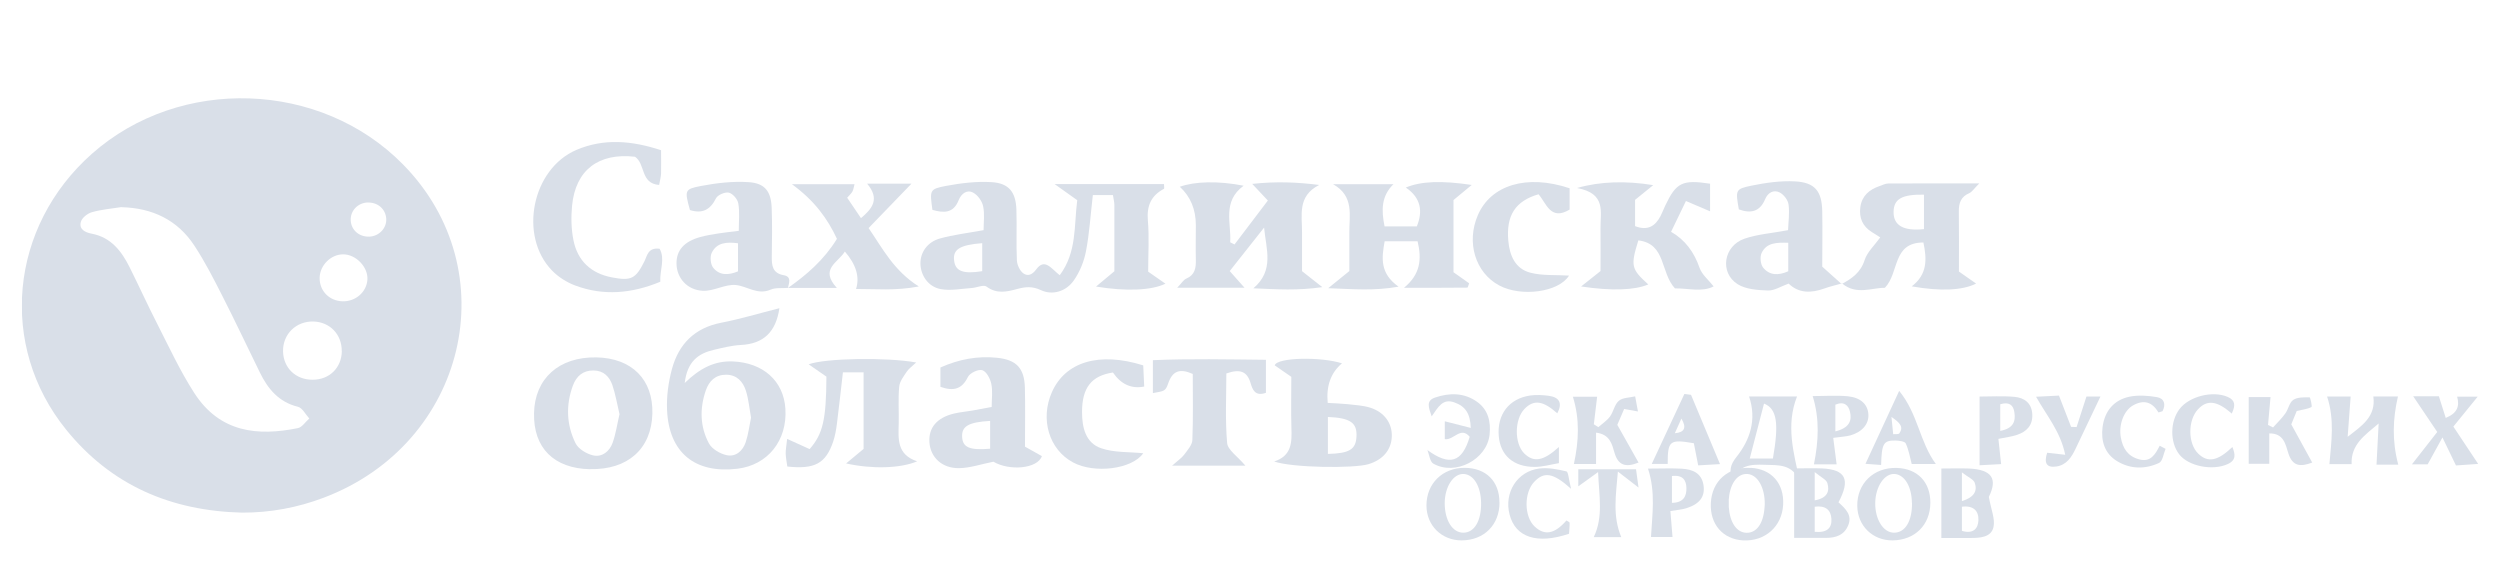 <svg width="458" height="103" viewBox="0 0 458 103" fill="none" xmlns="http://www.w3.org/2000/svg">
<g clip-path="url(#clip0_61_195)" filter="url(#filter0_d_61_195)">
<g filter="url(#filter1_d_61_195)">
<path d="M44.339 75.914C31.358 75.596 20.376 70.924 12.135 60.734C-0.333 45.344 1.754 23.536 16.839 10.172C32.967 -4.108 58.716 -3.244 73.819 12.111C92.989 31.575 85.455 63.291 59.3 73.181C54.507 74.997 49.52 75.931 44.356 75.914H44.339ZM22.25 19.939C20.447 20.221 18.59 20.38 16.839 20.873C16.043 21.103 15.035 21.878 14.823 22.619C14.399 24.029 15.654 24.593 16.786 24.805C20.376 25.492 22.286 28.031 23.771 31.011C25.469 34.413 27.043 37.886 28.776 41.271C30.951 45.538 32.967 49.91 35.549 53.929C40.271 61.299 47.239 61.916 54.56 60.435C55.356 60.276 55.957 59.271 56.665 58.672C55.975 57.931 55.409 56.733 54.578 56.521C51.059 55.657 49.078 53.242 47.61 50.245C45.311 45.573 43.1 40.848 40.731 36.211C39.139 33.073 37.53 29.918 35.602 26.991C32.508 22.284 27.91 20.098 22.25 19.957V19.939ZM62.607 46.331C62.642 43.281 60.449 40.989 57.425 40.901C54.242 40.813 51.784 43.228 51.854 46.384C51.925 49.416 54.189 51.585 57.283 51.567C60.361 51.567 62.589 49.363 62.624 46.313L62.607 46.331ZM62.748 37.199C65.135 37.269 67.169 35.506 67.311 33.214C67.452 30.922 65.189 28.578 62.854 28.595C60.608 28.595 58.592 30.623 58.557 32.897C58.521 35.277 60.308 37.128 62.748 37.199ZM67.328 19.093C65.525 19.181 64.163 20.627 64.251 22.39C64.34 24.153 65.808 25.422 67.664 25.352C69.451 25.281 70.865 23.782 70.759 22.072C70.653 20.292 69.185 19.022 67.328 19.11V19.093Z" fill="#D9DFE8"/>
</g>
<g filter="url(#filter2_d_61_195)">
<path d="M197.362 21.685C195.93 20.662 194.975 19.974 193.207 18.723H213.243C213.243 19.093 213.332 19.534 213.243 19.587C210.873 20.838 210.06 22.707 210.29 25.404C210.555 28.472 210.343 31.593 210.343 34.766C211.422 35.524 212.43 36.229 213.508 36.97C210.98 38.204 206.311 38.415 200.793 37.498C202.013 36.476 203.004 35.647 204.153 34.695C204.153 30.746 204.153 26.656 204.153 22.584C204.153 22.037 204.012 21.508 203.888 20.733H200.21C199.785 24.347 199.591 27.714 198.954 31.011C198.6 32.88 197.822 34.801 196.726 36.37C195.311 38.398 192.818 39.156 190.695 38.151C189.068 37.393 187.813 37.551 186.363 37.939C184.417 38.468 182.596 38.891 180.721 37.498C180.191 37.111 178.971 37.692 178.051 37.763C176.141 37.886 174.143 38.309 172.303 37.957C170.022 37.516 168.678 35.436 168.625 33.355C168.572 31.275 169.863 29.336 172.215 28.684C174.638 28.014 177.167 27.714 180.191 27.167C180.191 25.739 180.421 24.188 180.102 22.76C179.908 21.826 179.112 20.733 178.281 20.292C177.131 19.675 176.106 20.486 175.628 21.667C174.656 24.135 172.852 24.029 170.818 23.448C170.323 19.833 170.27 19.64 173.312 19.058C176.053 18.547 178.9 18.194 181.676 18.37C184.842 18.564 186.097 20.204 186.204 23.395C186.31 26.497 186.15 29.6 186.292 32.686C186.327 33.514 186.822 34.59 187.459 35.066C188.237 35.63 189.051 35.418 189.847 34.343C191.403 32.209 192.623 34.255 194.144 35.418C197.309 31.187 196.743 26.339 197.345 21.72L197.362 21.685ZM179.943 34.695V29.547C175.805 29.865 174.532 30.711 174.797 32.756C175.027 34.678 176.442 35.242 179.943 34.678V34.695Z" fill="#D9DFE8"/>
</g>
<g filter="url(#filter3_d_61_195)">
<path d="M142.788 41.465C142.151 45.785 139.923 47.988 135.732 48.2C134.052 48.288 132.389 48.711 130.745 49.099C127.933 49.751 125.899 51.232 125.439 55.164C128.181 52.502 130.869 51.074 134.264 51.215C139.764 51.444 143.566 54.758 143.884 59.888C144.256 65.706 140.648 70.202 135.095 70.872C127.314 71.806 122.539 67.928 122.203 60.082C122.097 57.597 122.451 55.005 123.105 52.59C124.343 48.041 127.243 45.079 132.107 44.127C135.59 43.458 139.003 42.417 142.788 41.465ZM137.589 61.528C137.288 59.853 137.147 58.161 136.651 56.592C136.121 54.917 134.989 53.648 133.008 53.648C131.063 53.648 129.914 54.793 129.312 56.504C128.163 59.818 128.234 63.168 129.878 66.235C130.426 67.258 131.912 68.122 133.115 68.386C134.795 68.756 136.086 67.593 136.616 66.006C137.094 64.578 137.27 63.044 137.589 61.51V61.528Z" fill="#D9DFE8"/>
</g>
<g filter="url(#filter4_d_61_195)">
<path d="M226.17 29.777C228.169 27.15 230.167 24.506 232.272 21.738C231.405 20.821 230.68 20.045 229.407 18.688C233.828 18.212 237.577 18.37 241.68 18.882C237.612 20.944 238.567 24.47 238.532 27.661C238.514 30.041 238.532 32.421 238.532 34.678C239.664 35.577 240.601 36.3 242.246 37.604C237.701 38.257 234.022 38.01 229.619 37.816C233.492 34.519 231.953 30.676 231.582 26.692C229.477 29.336 227.391 31.98 225.286 34.66C226.17 35.648 226.86 36.423 227.992 37.71H215.666C216.479 36.864 216.815 36.264 217.31 36.053C218.92 35.365 219.114 34.096 219.079 32.597C219.026 30.482 219.079 28.384 219.079 26.268C219.079 23.365 218.1 21.015 216.143 19.216C218.849 18.229 223.182 18.106 227.833 19.023C223.889 21.914 225.587 25.828 225.375 29.389C225.658 29.53 225.94 29.671 226.223 29.812L226.17 29.777Z" fill="#D9DFE8"/>
</g>
<g filter="url(#filter5_d_61_195)">
<path d="M255.315 18.705C253.033 20.927 253.051 23.483 253.652 26.48H259.559C260.673 23.765 260.372 21.279 257.543 19.358C260.337 18.194 264.068 18.053 269.621 18.881C268.348 19.922 267.375 20.733 266.279 21.649V34.872C267.163 35.506 268.153 36.212 269.144 36.899C269.02 37.234 268.914 37.675 268.826 37.693C265.218 37.728 261.61 37.728 257.207 37.728C260.213 35.26 260.496 32.527 259.7 29.195H253.67C253.122 32.245 252.75 35.066 256.216 37.516C251.76 38.309 248.064 37.974 243.324 37.798C245.004 36.441 245.977 35.647 247.197 34.66C247.197 32.474 247.215 30.094 247.197 27.714C247.162 24.505 248.152 20.944 244.209 18.741H255.315V18.705Z" fill="#D9DFE8"/>
</g>
<g filter="url(#filter6_d_61_195)">
<path d="M306.865 37.851C304.124 34.889 305.256 29.671 300.145 29.036C298.695 33.743 298.836 34.272 301.966 37.111C299.455 38.168 295.299 38.327 289.658 37.481C290.984 36.423 291.992 35.63 293.212 34.66C293.212 32.174 293.248 29.494 293.212 26.832C293.159 23.888 294.344 20.433 288.897 19.446C293.195 18.212 297.899 18.106 302.868 18.917C301.613 19.939 300.622 20.75 299.544 21.614V26.427C301.86 27.326 303.24 26.427 304.212 24.576C304.531 23.959 304.778 23.289 305.079 22.654C307.077 18.441 308.209 17.877 313.284 18.652V23.712C311.728 23.042 310.473 22.513 308.863 21.826C308.05 23.5 307.166 25.352 306.14 27.467C308.704 28.93 310.366 31.187 311.357 34.061C311.781 35.295 312.984 36.264 313.939 37.463C311.852 38.574 309.27 37.798 306.865 37.833V37.851Z" fill="#D9DFE8"/>
</g>
<g filter="url(#filter7_d_61_195)">
<path d="M337.388 37.04C339.263 36.035 340.872 34.925 341.597 32.65C342.057 31.187 343.383 29.988 344.462 28.49C344.108 28.278 343.542 27.908 342.977 27.555C341.226 26.48 340.536 24.911 340.819 22.901C341.12 20.856 342.464 19.728 344.321 19.093C344.851 18.917 345.399 18.617 345.93 18.617C351.218 18.582 356.488 18.599 362.606 18.599C361.634 19.569 361.28 20.151 360.785 20.38C359.246 21.032 358.84 22.178 358.857 23.73C358.91 27.379 358.875 31.011 358.875 34.748C359.954 35.506 360.962 36.194 362.023 36.952C359.529 38.204 355.515 38.398 350.227 37.463C353.11 35.26 353.021 32.509 352.367 29.424C346.637 29.424 347.981 34.942 345.311 37.728C342.959 37.692 340.094 39.12 337.477 36.934L337.371 37.058L337.388 37.04ZM352.473 20.662C348.388 20.591 346.938 21.473 346.903 23.818C346.867 26.286 348.706 27.379 352.473 26.974V20.662Z" fill="#D9DFE8"/>
</g>
<g filter="url(#filter8_d_61_195)">
<path d="M121.107 12.517C121.107 13.998 121.142 15.373 121.107 16.766C121.089 17.418 120.895 18.071 120.753 18.882C117.287 18.617 118.277 15.021 116.332 13.716C109.665 12.958 105.438 16.131 104.802 22.69C104.607 24.77 104.642 26.938 105.049 28.966C105.792 32.774 108.268 35.101 112.141 35.824C115.642 36.494 116.456 36.071 118.047 32.897C118.578 31.84 118.684 30.306 120.842 30.57C121.885 32.439 120.859 34.466 120.965 36.617C115.766 38.768 110.584 39.262 105.332 37.287C103.794 36.705 102.273 35.736 101.141 34.572C94.969 28.225 97.463 15.937 105.597 12.464C110.638 10.313 115.731 10.754 121.107 12.517Z" fill="#D9DFE8"/>
</g>
<g filter="url(#filter9_d_61_195)">
<path d="M108.091 70.96C101.477 70.819 97.71 67.064 97.834 60.717C97.958 54.335 102.414 50.351 109.258 50.474C115.748 50.597 119.674 54.529 119.515 60.77C119.356 67.222 115.006 71.101 108.091 70.942V70.96ZM113.485 60.84C113.043 59.007 112.76 57.209 112.176 55.516C111.646 54.018 110.585 52.889 108.763 52.872C106.8 52.836 105.598 53.912 104.961 55.622C103.635 59.201 103.776 62.833 105.438 66.2C105.951 67.24 107.437 68.139 108.639 68.421C110.302 68.809 111.663 67.698 112.229 66.129C112.83 64.437 113.078 62.639 113.502 60.84H113.485Z" fill="#D9DFE8"/>
</g>
<g filter="url(#filter10_d_61_195)">
<path d="M233.368 69.567C236.693 68.509 236.675 66.006 236.587 63.379C236.498 60.294 236.569 57.209 236.569 54.035C235.49 53.295 234.482 52.59 233.527 51.937C233.916 50.456 242.087 50.333 245.853 51.567C243.814 53.271 242.941 55.687 243.236 58.813C244.403 58.883 245.641 58.919 246.861 59.042C248.241 59.201 249.673 59.271 251 59.677C253.635 60.505 255.067 62.568 254.979 64.966C254.89 67.434 253.334 69.25 250.681 70.043C248.011 70.836 236.711 70.713 233.386 69.532L233.368 69.567ZM243.271 61.404V68.157C247.215 68.069 248.382 67.328 248.506 65.019C248.648 62.462 247.427 61.563 243.271 61.387V61.404Z" fill="#D9DFE8"/>
</g>
<g filter="url(#filter11_d_61_195)">
<path d="M151.4 54C150.286 53.224 149.278 52.519 148.146 51.743C151.117 50.615 162.489 50.421 167.847 51.408C167.14 52.078 166.521 52.502 166.132 53.066C165.566 53.929 164.823 54.864 164.735 55.834C164.522 58.072 164.699 60.329 164.646 62.586C164.575 65.406 164.275 68.28 168.024 69.514C164.964 70.819 159.747 70.96 155.008 69.902C156.193 68.915 157.183 68.086 158.209 67.24V53.207H154.424C154.035 56.504 153.717 59.553 153.328 62.603C153.187 63.714 152.992 64.842 152.638 65.9C151.277 69.902 149.278 71.013 144.238 70.466C144.132 69.726 143.973 68.933 143.938 68.121C143.92 67.434 144.061 66.764 144.203 65.406C145.794 66.129 147.05 66.694 148.323 67.275C150.746 64.507 151.365 61.933 151.4 54Z" fill="#D9DFE8"/>
</g>
<g filter="url(#filter12_d_61_195)">
<path d="M187.76 66.817C188.998 67.504 189.953 68.051 190.872 68.562C190.076 70.889 184.913 71.312 181.995 69.585C179.766 70.025 177.75 70.731 175.717 70.766C172.551 70.819 170.447 68.756 170.27 66.023C170.093 63.361 171.632 61.528 174.744 60.77C175.84 60.505 176.972 60.417 178.086 60.223C179.183 60.029 180.262 59.818 181.676 59.553C181.676 58.072 181.889 56.644 181.606 55.322C181.411 54.37 180.721 53.066 179.961 52.819C179.254 52.59 177.68 53.33 177.326 54.053C176.229 56.309 174.691 56.715 172.286 55.869V52.325C175.681 50.809 179.112 50.174 182.667 50.544C186.221 50.915 187.654 52.449 187.76 56.01C187.848 59.518 187.777 63.026 187.777 66.799L187.76 66.817ZM181.393 67.205V62.11C177.379 62.339 176.141 63.114 176.265 65.089C176.389 66.975 177.644 67.522 181.393 67.205Z" fill="#D9DFE8"/>
</g>
<g filter="url(#filter13_d_61_195)">
<path d="M337.477 36.917C336.398 37.216 335.284 37.463 334.223 37.851C331.818 38.715 329.536 38.768 327.679 36.952C326.265 37.463 325.062 38.257 323.895 38.221C322.003 38.151 319.828 38.01 318.324 37.058C314.982 34.925 315.76 30.023 319.615 28.719C321.985 27.908 324.567 27.732 327.573 27.167C327.626 25.686 327.874 24.047 327.662 22.46C327.556 21.649 326.795 20.662 326.07 20.274C324.921 19.675 323.86 20.309 323.364 21.508C322.392 23.835 320.694 24.135 318.554 23.359C317.935 19.798 317.9 19.622 320.906 19.005C323.506 18.476 326.212 18.088 328.847 18.229C332.49 18.423 333.763 20.01 333.834 23.694C333.904 27.203 333.834 30.711 333.834 33.849C335.213 35.101 336.292 36.071 337.371 37.023L337.477 36.899V36.917ZM327.609 29.477C325.54 29.424 323.647 29.406 322.728 31.346C322.392 32.051 322.516 33.408 322.993 34.008C324.16 35.471 325.805 35.506 327.609 34.695V29.477Z" fill="#D9DFE8"/>
</g>
<g filter="url(#filter14_d_61_195)">
<path d="M144.327 37.745C143.266 37.833 142.098 37.657 141.179 38.063C138.774 39.103 136.899 37.428 134.812 37.216C132.849 37.023 130.745 38.38 128.747 38.274C125.811 38.115 123.972 35.859 123.936 33.32C123.901 30.87 125.298 29.248 128.305 28.419C129.383 28.119 130.515 27.943 131.612 27.767C132.708 27.59 133.804 27.485 135.343 27.291C135.343 25.528 135.537 23.871 135.255 22.266C135.131 21.491 134.247 20.468 133.521 20.292C132.832 20.133 131.47 20.715 131.169 21.332C130.108 23.465 128.641 24.188 126.395 23.483C125.422 19.886 125.369 19.657 128.393 19.075C131.258 18.529 134.247 18.176 137.147 18.37C140.171 18.564 141.267 20.098 141.373 23.13C141.479 26.074 141.444 29.036 141.391 31.98C141.373 33.638 141.497 35.048 143.584 35.418C145.052 35.683 144.557 36.829 144.344 37.763L144.327 37.745ZM135.201 29.565C133.115 29.301 131.311 29.424 130.391 31.31C130.038 32.033 130.161 33.408 130.639 34.025C131.806 35.506 133.468 35.436 135.201 34.713V29.583V29.565Z" fill="#D9DFE8"/>
</g>
<g filter="url(#filter15_d_61_195)">
<path d="M144.344 37.763C147.793 35.33 150.958 32.615 153.328 28.754C151.613 25.087 149.243 21.773 145.069 18.741H156.547C156.44 19.128 156.387 19.604 156.193 20.027C156.016 20.398 155.68 20.68 155.203 21.226C156.016 22.425 156.865 23.677 157.731 24.964C159.836 23.183 161.215 21.456 158.863 18.652H166.98C164.239 21.491 161.781 24.029 159.128 26.78C161.763 30.641 163.762 34.59 168.324 37.481C163.974 38.309 160.455 37.922 156.829 37.939C157.525 35.742 156.841 33.456 154.778 31.081C153.487 33.162 150.127 34.272 153.31 37.745C149.879 37.745 147.121 37.745 144.344 37.745V37.763Z" fill="#D9DFE8"/>
</g>
<g filter="url(#filter16_d_61_195)">
<path d="M228.151 70.308H214.729C215.878 69.285 216.515 68.862 216.939 68.298C217.541 67.469 218.407 66.535 218.442 65.618C218.602 61.563 218.513 57.491 218.513 53.506C216.108 52.431 214.799 52.977 214.021 55.216C213.508 56.697 213.314 56.627 211.209 57.015V50.985C218.089 50.686 224.915 50.844 231.918 50.915V56.962C229.884 57.685 229.442 56.309 229.089 55.128C228.452 53.03 227.161 52.537 224.667 53.418C224.667 57.526 224.437 61.863 224.809 66.147C224.915 67.434 226.701 68.58 228.151 70.308Z" fill="#D9DFE8"/>
</g>
<g filter="url(#filter17_d_61_195)">
<path d="M287.553 19.498V23.395C284.034 25.51 283.291 22.213 281.859 20.591C277.597 21.826 275.899 24.488 276.324 29.142C276.571 31.857 277.615 34.255 280.373 34.96C282.602 35.541 285.042 35.33 287.447 35.489C285.555 38.539 278.676 39.455 274.644 37.287C270.276 34.942 268.596 29.406 270.735 24.435C273.105 18.899 279.701 16.854 287.571 19.498H287.553Z" fill="#D9DFE8"/>
</g>
<g filter="url(#filter18_d_61_195)">
<path d="M209.441 51.955C209.494 53.171 209.565 54.529 209.618 55.816C207.283 56.274 205.373 55.416 203.888 53.242C199.944 53.841 198.229 56.028 198.229 60.488C198.229 63.326 198.883 66.147 201.73 67.117C204.118 67.945 206.859 67.769 209.441 68.033C207.425 70.942 200.528 71.841 196.567 69.708C192.181 67.346 190.518 61.792 192.711 56.838C195.17 51.285 201.359 49.399 209.441 51.937V51.955Z" fill="#D9DFE8"/>
</g>
<g filter="url(#filter19_d_61_195)">
<path d="M439.375 70.131H435.378C435.52 67.557 435.643 65.072 435.767 62.586C433.309 64.684 430.656 66.394 430.816 70.026H426.748C427.102 65.918 427.721 61.863 426.324 57.65H430.639C430.462 60.082 430.267 62.55 430.091 65.019C432.69 63.009 435.307 61.316 434.795 57.632H439.304C438.367 61.687 438.19 65.706 439.357 70.114L439.375 70.131Z" fill="#D9DFE8"/>
</g>
<path d="M336.822 83.036C338.219 84.288 339.316 85.416 338.609 87.197C337.866 89.048 336.327 89.541 334.506 89.541C332.56 89.541 330.597 89.541 328.688 89.541V76.813C330.173 76.813 331.995 76.742 333.798 76.813C338.131 77.024 339.033 78.84 336.822 83.001V83.036ZM332.454 88.431C334.718 88.642 335.62 87.726 335.514 86.051C335.425 84.411 334.417 83.565 332.454 83.829V88.431ZM332.454 82.666C334.842 82.243 335.213 80.938 334.771 79.493C334.576 78.858 333.621 78.452 332.454 77.483V82.684V82.666Z" fill="#D9DFE8"/>
<path d="M355.656 76.831C357.301 76.831 358.999 76.778 360.679 76.831C365.012 77.025 365.967 78.77 364.357 82.031C364.764 84.359 365.542 86.086 365.206 87.567C364.782 89.454 362.73 89.559 360.98 89.559C359.158 89.559 357.354 89.559 355.656 89.559V76.831ZM359.423 88.255C361.475 88.872 362.394 87.849 362.447 86.315C362.518 84.588 361.528 83.565 359.423 83.83V88.255ZM359.423 82.807C361.687 82.102 362.288 80.938 361.775 79.457C361.563 78.823 360.59 78.453 359.423 77.536V82.807Z" fill="#D9DFE8"/>
<g filter="url(#filter20_d_61_195)">
<path d="M420.753 60.312C420.435 61.087 420.01 62.11 419.763 62.744C421.124 65.23 422.309 67.381 423.6 69.743C421.39 70.572 419.993 70.413 419.232 68.069C418.702 66.411 418.401 64.366 415.731 64.402V69.973H411.964V57.737H415.961C415.801 59.448 415.66 61.158 415.501 62.85C415.801 63.009 416.12 63.15 416.42 63.309C417.181 62.462 418.012 61.669 418.666 60.752C419.232 59.959 419.409 58.742 420.116 58.266C420.895 57.737 422.115 57.79 423.123 57.79C423.247 57.79 423.636 59.501 423.459 59.571C422.698 59.959 421.796 60.047 420.735 60.294L420.753 60.312Z" fill="#D9DFE8"/>
</g>
<path d="M353.64 83.142C353.605 87.179 350.811 89.947 346.726 90C343.083 90.035 340.306 87.338 340.253 83.706C340.182 79.581 343.26 76.602 347.468 76.725C351.288 76.831 353.676 79.317 353.64 83.16V83.142ZM350.263 83.142C350.227 80.163 348.954 78.012 347.15 77.836C345.258 77.659 343.578 80.145 343.542 83.142C343.507 86.174 345.028 88.59 346.991 88.59C349.042 88.59 350.316 86.457 350.28 83.142H350.263Z" fill="#D9DFE8"/>
<path d="M274.714 83.036C274.714 87.126 271.92 89.965 267.8 90C264.104 90.018 261.327 87.267 261.327 83.6C261.327 79.581 264.28 76.689 268.33 76.707C272.239 76.725 274.697 79.175 274.697 83.036H274.714ZM271.337 83.107C271.284 80.11 270.01 77.977 268.206 77.835C266.296 77.694 264.687 80.127 264.67 83.177C264.67 86.333 266.102 88.607 268.1 88.59C270.116 88.572 271.39 86.403 271.337 83.107Z" fill="#D9DFE8"/>
<path d="M320.747 76.707C324.549 76.919 326.884 79.581 326.672 83.477C326.459 87.461 323.365 90.211 319.315 90C315.619 89.788 313.231 87.02 313.426 83.159C313.62 79.105 316.609 76.478 320.747 76.725V76.707ZM316.715 82.648C316.715 83.071 316.697 83.477 316.715 83.9C316.91 86.738 318.165 88.554 319.934 88.607C321.773 88.66 323.029 86.968 323.258 84.059C323.294 83.653 323.329 83.23 323.294 82.807C323.152 79.828 321.702 77.73 319.845 77.835C318.112 77.924 316.874 79.81 316.698 82.648H316.715Z" fill="#D9DFE8"/>
<g filter="url(#filter21_d_61_195)">
<path d="M288.332 70.025C289.251 65.759 289.428 61.828 288.155 57.684H292.594C292.399 59.324 292.187 61.017 291.992 62.727C292.258 62.903 292.541 63.079 292.806 63.255C293.531 62.621 294.38 62.074 294.946 61.316C295.6 60.417 295.777 59.095 296.573 58.425C297.28 57.826 298.536 57.861 299.561 57.614C299.72 58.478 299.88 59.324 300.074 60.382C298.978 60.188 298.341 60.065 297.545 59.923C297.032 61.122 296.537 62.268 296.29 62.832C297.722 65.389 298.925 67.522 300.18 69.743C297.881 70.66 296.467 70.325 295.777 67.945C295.317 66.394 294.963 64.578 292.399 64.26V70.008H288.332V70.025Z" fill="#D9DFE8"/>
</g>
<g filter="url(#filter22_d_61_195)">
<path d="M317.405 73.199C316.733 71.224 316.963 70.167 318.13 68.703C320.571 65.636 321.879 61.916 320.429 57.632H329.218C327.131 62.903 328.582 67.945 329.749 73.234C328.369 69.937 325.787 70.237 323.259 70.149C320.747 70.061 318.466 70.149 317.405 73.181V73.199ZM324.797 69.003C325.929 62.533 325.54 59.889 323.17 58.936C322.304 62.251 321.455 65.548 320.553 69.003H324.797Z" fill="#D9DFE8"/>
</g>
<g filter="url(#filter23_d_61_195)">
<path d="M442.081 57.596H446.802C447.209 58.901 447.598 60.117 448.058 61.563C450.162 60.699 450.64 59.448 450.145 57.667H453.912C452.338 59.589 451.029 61.193 449.455 63.15C450.887 65.318 452.338 67.487 454 69.99C452.514 70.096 451.188 70.184 449.933 70.272C449.19 68.721 448.5 67.31 447.457 65.142C446.36 67.152 445.635 68.456 444.751 70.061H441.868C443.531 67.927 444.946 66.129 446.502 64.137C445.069 62.022 443.761 60.082 442.098 57.596H442.081Z" fill="#D9DFE8"/>
</g>
<g filter="url(#filter24_d_61_195)">
<path d="M366.108 65.406C366.267 66.975 366.426 68.333 366.603 70.025C365.454 70.078 364.11 70.149 362.659 70.237V57.649C364.605 57.649 366.851 57.508 369.044 57.702C370.865 57.861 372.227 58.848 372.315 60.928C372.404 62.938 371.272 64.084 369.521 64.666C368.495 65.019 367.399 65.124 366.09 65.406H366.108ZM366.444 63.943C368.92 63.467 369.291 62.127 369.026 60.488C368.831 59.201 368.071 58.566 366.444 59.06V63.943Z" fill="#D9DFE8"/>
</g>
<g filter="url(#filter25_d_61_195)">
<path d="M261.451 67.416C265.572 70.431 267.853 69.743 269.25 65.019C267.588 63.044 266.332 65.689 264.687 65.459V62.18C266.279 62.586 267.729 62.956 269.445 63.397C269.356 60.734 268.437 59.43 266.456 58.725C264.316 57.949 263.503 59.536 262.282 61.281C261.681 59.571 261.239 58.39 262.919 57.826C265.572 56.926 268.242 56.926 270.612 58.619C272.645 60.082 273.141 62.251 272.893 64.631C272.398 69.197 266.615 72.229 262.583 69.937C261.946 69.567 261.84 68.262 261.487 67.399L261.451 67.416Z" fill="#D9DFE8"/>
</g>
<path d="M301.931 76.848C304.23 76.848 306.175 76.76 308.121 76.866C310.048 76.989 311.728 77.624 312.082 79.88C312.4 81.961 311.41 83.336 308.916 84.112C308.138 84.358 307.289 84.411 306.016 84.623C306.14 86.174 306.281 87.708 306.405 89.383H302.462C302.674 85.31 303.346 81.238 301.913 76.848H301.931ZM306.299 78.206V83.124C308.439 83.089 308.987 81.89 308.952 80.392C308.916 79.034 308.35 77.959 306.299 78.206Z" fill="#D9DFE8"/>
<g filter="url(#filter26_d_61_195)">
<path d="M408.851 60.77C406.146 58.372 404.324 58.196 402.662 59.994C400.787 62.004 400.805 66.27 402.715 68.104C404.466 69.814 406.27 69.479 408.975 66.888C409.488 68.174 409.718 69.285 408.144 70.008C405.368 71.295 400.911 70.431 399.213 68.21C397.516 66.006 397.551 62.216 399.284 59.941C401.07 57.597 405.385 56.521 408.126 57.72C409.453 58.302 409.612 59.218 408.851 60.77Z" fill="#D9DFE8"/>
</g>
<g filter="url(#filter27_d_61_195)">
<path d="M396.737 67.222C396.348 68.121 396.207 69.497 395.535 69.814C392.988 70.995 390.283 70.96 387.842 69.479C385.561 68.086 384.871 65.777 385.189 63.256C385.561 60.329 387.241 58.266 390.159 57.667C391.75 57.35 393.519 57.473 395.146 57.755C396.49 57.984 396.826 59.077 396.172 60.329C395.889 60.417 395.446 60.594 395.411 60.541C394.279 58.619 392.723 58.178 390.795 59.254C389.08 60.206 388.09 62.833 388.549 65.213C388.903 67.117 389.787 68.58 391.857 69.144C393.996 69.743 394.828 68.263 395.659 66.658C396.03 66.852 396.384 67.046 396.755 67.24L396.737 67.222Z" fill="#D9DFE8"/>
</g>
<g filter="url(#filter28_d_61_195)">
<path d="M377.196 57.455C377.992 59.536 378.717 61.369 379.424 63.203L380.432 63.238C381.016 61.422 381.6 59.606 382.236 57.649H384.8C383.244 60.928 381.759 64.067 380.256 67.187C379.513 68.756 378.593 70.202 376.701 70.466C374.897 70.731 374.437 69.796 375.039 67.945C375.976 68.051 376.931 68.157 378.346 68.315C377.497 64.119 375.021 61.246 373.005 57.684C374.614 57.596 376.047 57.526 377.196 57.473V57.455Z" fill="#D9DFE8"/>
</g>
<g filter="url(#filter29_d_61_195)">
<path d="M335.85 65.23C336.08 67.028 336.257 68.474 336.469 70.061H332.313C333.162 65.812 333.374 61.739 332.083 57.561C334.294 57.561 336.433 57.403 338.52 57.596C340.925 57.843 342.181 59.112 342.287 60.911C342.393 62.656 341.191 64.119 339.015 64.754C338.22 64.983 337.371 65.001 335.867 65.213L335.85 65.23ZM336.239 64.031C338.803 63.397 339.316 62.057 338.909 60.4C338.644 59.254 337.848 58.46 336.239 59.13V64.031Z" fill="#D9DFE8"/>
</g>
<g filter="url(#filter30_d_61_195)">
<path d="M285.29 60.717C282.69 58.39 280.993 58.161 279.295 59.906C277.438 61.81 277.403 66.218 279.224 68.051C280.957 69.779 282.761 69.479 285.59 66.888V69.849C284.123 70.096 282.637 70.537 281.152 70.537C277.243 70.537 274.874 68.421 274.573 64.895C274.237 60.929 276.448 58.02 280.338 57.456C281.435 57.297 282.584 57.367 283.698 57.508C285.75 57.773 286.263 58.901 285.29 60.735V60.717Z" fill="#D9DFE8"/>
</g>
<path d="M287.801 80.533C284.476 77.536 282.849 77.395 281.063 79.281C279.171 81.273 279.206 85.628 281.134 87.444C282.973 89.189 284.812 88.837 286.97 86.351C287.182 86.492 287.553 86.633 287.553 86.791C287.571 87.479 287.483 88.167 287.447 88.784C281.594 90.758 277.632 89.454 276.554 85.258C275.51 81.256 277.951 77.324 282.018 76.831C283.645 76.637 285.36 76.972 286.97 77.359C287.323 77.448 287.376 78.787 287.819 80.533H287.801Z" fill="#D9DFE8"/>
<g filter="url(#filter31_d_61_195)">
<path d="M309.801 57.35C311.516 61.457 313.231 65.565 315.106 70.025C313.691 70.114 312.383 70.184 311.109 70.255C310.809 68.721 310.561 67.416 310.313 66.2C305.875 65.442 305.521 65.706 305.521 69.99H302.603C304.654 65.6 306.617 61.387 308.58 57.173L309.801 57.332V57.35ZM306.83 64.366C308.622 64.225 309.022 63.332 308.032 61.687C307.678 62.498 307.36 63.203 306.83 64.366Z" fill="#D9DFE8"/>
</g>
<g filter="url(#filter32_d_61_195)">
<path d="M344.621 70.184C343.489 70.096 342.694 70.043 341.756 69.972C343.79 65.565 345.7 61.422 347.928 56.609C351.412 60.876 351.642 65.918 354.648 70.008H350.227C349.891 68.738 349.679 67.399 349.131 66.235C348.954 65.847 347.893 65.724 347.239 65.706C345.063 65.671 344.727 66.235 344.621 70.184ZM346.513 61.369C346.673 62.921 346.761 63.732 346.832 64.543C347.221 64.507 347.822 64.595 347.964 64.384C348.742 63.238 348.176 62.515 346.496 61.369H346.513Z" fill="#D9DFE8"/>
</g>
<path d="M291.975 89.401C293.761 85.645 292.947 81.926 292.77 77.483C291.196 78.611 290.295 79.264 289.145 80.092V76.972H299.72C299.844 77.871 299.968 78.77 300.18 80.321C298.836 79.281 297.987 78.629 296.396 77.395C296.024 81.838 295.405 85.54 297.015 89.401H291.975Z" fill="#D9DFE8"/>
</g>
<defs>
<filter id="filter0_d_61_195" x="0" y="0" width="458" height="103" filterUnits="userSpaceOnUse" color-interpolation-filters="sRGB">
<feFlood flood-opacity="0" result="BackgroundImageFix"/>
<feColorMatrix in="SourceAlpha" type="matrix" values="0 0 0 0 0 0 0 0 0 0 0 0 0 0 0 0 0 0 127 0" result="hardAlpha"/>
<feOffset dy="9"/>
<feGaussianBlur stdDeviation="2"/>
<feComposite in2="hardAlpha" operator="out"/>
<feColorMatrix type="matrix" values="0 0 0 0 0 0 0 0 0 0 0 0 0 0 0 0 0 0 0.25 0"/>
<feBlend mode="normal" in2="BackgroundImageFix" result="effect1_dropShadow_61_195"/>
<feBlend mode="normal" in="SourceGraphic" in2="effect1_dropShadow_61_195" result="shape"/>
</filter>
<filter id="filter1_d_61_195" x="-0.002" y="0.004" width="88.55" height="88.91" filterUnits="userSpaceOnUse" color-interpolation-filters="sRGB">
<feFlood flood-opacity="0" result="BackgroundImageFix"/>
<feColorMatrix in="SourceAlpha" type="matrix" values="0 0 0 0 0 0 0 0 0 0 0 0 0 0 0 0 0 0 127 0" result="hardAlpha"/>
<feOffset dy="9"/>
<feGaussianBlur stdDeviation="2"/>
<feComposite in2="hardAlpha" operator="out"/>
<feColorMatrix type="matrix" values="0 0 0 0 0 0 0 0 0 0 0 0 0 0 0 0 0 0 0.25 0"/>
<feBlend mode="normal" in2="BackgroundImageFix" result="effect1_dropShadow_61_195"/>
<feBlend mode="normal" in="SourceGraphic" in2="effect1_dropShadow_61_195" result="shape"/>
</filter>
<filter id="filter2_d_61_195" x="164.624" y="18.324" width="52.885" height="30.268" filterUnits="userSpaceOnUse" color-interpolation-filters="sRGB">
<feFlood flood-opacity="0" result="BackgroundImageFix"/>
<feColorMatrix in="SourceAlpha" type="matrix" values="0 0 0 0 0 0 0 0 0 0 0 0 0 0 0 0 0 0 127 0" result="hardAlpha"/>
<feOffset dy="6"/>
<feGaussianBlur stdDeviation="2"/>
<feComposite in2="hardAlpha" operator="out"/>
<feColorMatrix type="matrix" values="0 0 0 0 0 0 0 0 0 0 0 0 0 0 0 0 0 0 0.35 0"/>
<feBlend mode="normal" in2="BackgroundImageFix" result="effect1_dropShadow_61_195"/>
<feBlend mode="normal" in="SourceGraphic" in2="effect1_dropShadow_61_195" result="shape"/>
</filter>
<filter id="filter3_d_61_195" x="118.185" y="41.465" width="29.726" height="39.543" filterUnits="userSpaceOnUse" color-interpolation-filters="sRGB">
<feFlood flood-opacity="0" result="BackgroundImageFix"/>
<feColorMatrix in="SourceAlpha" type="matrix" values="0 0 0 0 0 0 0 0 0 0 0 0 0 0 0 0 0 0 127 0" result="hardAlpha"/>
<feOffset dy="6"/>
<feGaussianBlur stdDeviation="2"/>
<feComposite in2="hardAlpha" operator="out"/>
<feColorMatrix type="matrix" values="0 0 0 0 0 0 0 0 0 0 0 0 0 0 0 0 0 0 0.35 0"/>
<feBlend mode="normal" in2="BackgroundImageFix" result="effect1_dropShadow_61_195"/>
<feBlend mode="normal" in="SourceGraphic" in2="effect1_dropShadow_61_195" result="shape"/>
</filter>
<filter id="filter4_d_61_195" x="211.666" y="18.401" width="34.58" height="29.627" filterUnits="userSpaceOnUse" color-interpolation-filters="sRGB">
<feFlood flood-opacity="0" result="BackgroundImageFix"/>
<feColorMatrix in="SourceAlpha" type="matrix" values="0 0 0 0 0 0 0 0 0 0 0 0 0 0 0 0 0 0 127 0" result="hardAlpha"/>
<feOffset dy="6"/>
<feGaussianBlur stdDeviation="2"/>
<feComposite in2="hardAlpha" operator="out"/>
<feColorMatrix type="matrix" values="0 0 0 0 0 0 0 0 0 0 0 0 0 0 0 0 0 0 0.35 0"/>
<feBlend mode="normal" in2="BackgroundImageFix" result="effect1_dropShadow_61_195"/>
<feBlend mode="normal" in="SourceGraphic" in2="effect1_dropShadow_61_195" result="shape"/>
</filter>
<filter id="filter5_d_61_195" x="239.324" y="18.355" width="34.297" height="29.666" filterUnits="userSpaceOnUse" color-interpolation-filters="sRGB">
<feFlood flood-opacity="0" result="BackgroundImageFix"/>
<feColorMatrix in="SourceAlpha" type="matrix" values="0 0 0 0 0 0 0 0 0 0 0 0 0 0 0 0 0 0 127 0" result="hardAlpha"/>
<feOffset dy="6"/>
<feGaussianBlur stdDeviation="2"/>
<feComposite in2="hardAlpha" operator="out"/>
<feColorMatrix type="matrix" values="0 0 0 0 0 0 0 0 0 0 0 0 0 0 0 0 0 0 0.35 0"/>
<feBlend mode="normal" in2="BackgroundImageFix" result="effect1_dropShadow_61_195"/>
<feBlend mode="normal" in="SourceGraphic" in2="effect1_dropShadow_61_195" result="shape"/>
</filter>
<filter id="filter6_d_61_195" x="284.897" y="18.357" width="33.041" height="29.707" filterUnits="userSpaceOnUse" color-interpolation-filters="sRGB">
<feFlood flood-opacity="0" result="BackgroundImageFix"/>
<feColorMatrix in="SourceAlpha" type="matrix" values="0 0 0 0 0 0 0 0 0 0 0 0 0 0 0 0 0 0 127 0" result="hardAlpha"/>
<feOffset dy="6"/>
<feGaussianBlur stdDeviation="2"/>
<feComposite in2="hardAlpha" operator="out"/>
<feColorMatrix type="matrix" values="0 0 0 0 0 0 0 0 0 0 0 0 0 0 0 0 0 0 0.35 0"/>
<feBlend mode="normal" in2="BackgroundImageFix" result="effect1_dropShadow_61_195"/>
<feBlend mode="normal" in="SourceGraphic" in2="effect1_dropShadow_61_195" result="shape"/>
</filter>
<filter id="filter7_d_61_195" x="333.371" y="18.595" width="33.236" height="29.559" filterUnits="userSpaceOnUse" color-interpolation-filters="sRGB">
<feFlood flood-opacity="0" result="BackgroundImageFix"/>
<feColorMatrix in="SourceAlpha" type="matrix" values="0 0 0 0 0 0 0 0 0 0 0 0 0 0 0 0 0 0 127 0" result="hardAlpha"/>
<feOffset dy="6"/>
<feGaussianBlur stdDeviation="2"/>
<feComposite in2="hardAlpha" operator="out"/>
<feColorMatrix type="matrix" values="0 0 0 0 0 0 0 0 0 0 0 0 0 0 0 0 0 0 0.35 0"/>
<feBlend mode="normal" in2="BackgroundImageFix" result="effect1_dropShadow_61_195"/>
<feBlend mode="normal" in="SourceGraphic" in2="effect1_dropShadow_61_195" result="shape"/>
</filter>
<filter id="filter8_d_61_195" x="93.693" y="11.017" width="31.621" height="37.512" filterUnits="userSpaceOnUse" color-interpolation-filters="sRGB">
<feFlood flood-opacity="0" result="BackgroundImageFix"/>
<feColorMatrix in="SourceAlpha" type="matrix" values="0 0 0 0 0 0 0 0 0 0 0 0 0 0 0 0 0 0 127 0" result="hardAlpha"/>
<feOffset dy="6"/>
<feGaussianBlur stdDeviation="2"/>
<feComposite in2="hardAlpha" operator="out"/>
<feColorMatrix type="matrix" values="0 0 0 0 0 0 0 0 0 0 0 0 0 0 0 0 0 0 0.35 0"/>
<feBlend mode="normal" in2="BackgroundImageFix" result="effect1_dropShadow_61_195"/>
<feBlend mode="normal" in="SourceGraphic" in2="effect1_dropShadow_61_195" result="shape"/>
</filter>
<filter id="filter9_d_61_195" x="93.831" y="50.471" width="29.689" height="30.488" filterUnits="userSpaceOnUse" color-interpolation-filters="sRGB">
<feFlood flood-opacity="0" result="BackgroundImageFix"/>
<feColorMatrix in="SourceAlpha" type="matrix" values="0 0 0 0 0 0 0 0 0 0 0 0 0 0 0 0 0 0 127 0" result="hardAlpha"/>
<feOffset dy="6"/>
<feGaussianBlur stdDeviation="2"/>
<feComposite in2="hardAlpha" operator="out"/>
<feColorMatrix type="matrix" values="0 0 0 0 0 0 0 0 0 0 0 0 0 0 0 0 0 0 0.35 0"/>
<feBlend mode="normal" in2="BackgroundImageFix" result="effect1_dropShadow_61_195"/>
<feBlend mode="normal" in="SourceGraphic" in2="effect1_dropShadow_61_195" result="shape"/>
</filter>
<filter id="filter10_d_61_195" x="229.368" y="50.726" width="29.614" height="29.822" filterUnits="userSpaceOnUse" color-interpolation-filters="sRGB">
<feFlood flood-opacity="0" result="BackgroundImageFix"/>
<feColorMatrix in="SourceAlpha" type="matrix" values="0 0 0 0 0 0 0 0 0 0 0 0 0 0 0 0 0 0 127 0" result="hardAlpha"/>
<feOffset dy="6"/>
<feGaussianBlur stdDeviation="2"/>
<feComposite in2="hardAlpha" operator="out"/>
<feColorMatrix type="matrix" values="0 0 0 0 0 0 0 0 0 0 0 0 0 0 0 0 0 0 0.35 0"/>
<feBlend mode="normal" in2="BackgroundImageFix" result="effect1_dropShadow_61_195"/>
<feBlend mode="normal" in="SourceGraphic" in2="effect1_dropShadow_61_195" result="shape"/>
</filter>
<filter id="filter11_d_61_195" x="139.936" y="50.77" width="32.088" height="29.835" filterUnits="userSpaceOnUse" color-interpolation-filters="sRGB">
<feFlood flood-opacity="0" result="BackgroundImageFix"/>
<feColorMatrix in="SourceAlpha" type="matrix" values="0 0 0 0 0 0 0 0 0 0 0 0 0 0 0 0 0 0 127 0" result="hardAlpha"/>
<feOffset dy="6"/>
<feGaussianBlur stdDeviation="2"/>
<feComposite in2="hardAlpha" operator="out"/>
<feColorMatrix type="matrix" values="0 0 0 0 0 0 0 0 0 0 0 0 0 0 0 0 0 0 0.35 0"/>
<feBlend mode="normal" in2="BackgroundImageFix" result="effect1_dropShadow_61_195"/>
<feBlend mode="normal" in="SourceGraphic" in2="effect1_dropShadow_61_195" result="shape"/>
</filter>
<filter id="filter12_d_61_195" x="166.256" y="50.441" width="28.616" height="30.325" filterUnits="userSpaceOnUse" color-interpolation-filters="sRGB">
<feFlood flood-opacity="0" result="BackgroundImageFix"/>
<feColorMatrix in="SourceAlpha" type="matrix" values="0 0 0 0 0 0 0 0 0 0 0 0 0 0 0 0 0 0 127 0" result="hardAlpha"/>
<feOffset dy="6"/>
<feGaussianBlur stdDeviation="2"/>
<feComposite in2="hardAlpha" operator="out"/>
<feColorMatrix type="matrix" values="0 0 0 0 0 0 0 0 0 0 0 0 0 0 0 0 0 0 0.35 0"/>
<feBlend mode="normal" in2="BackgroundImageFix" result="effect1_dropShadow_61_195"/>
<feBlend mode="normal" in="SourceGraphic" in2="effect1_dropShadow_61_195" result="shape"/>
</filter>
<filter id="filter13_d_61_195" x="312.215" y="18.2" width="29.261" height="30.232" filterUnits="userSpaceOnUse" color-interpolation-filters="sRGB">
<feFlood flood-opacity="0" result="BackgroundImageFix"/>
<feColorMatrix in="SourceAlpha" type="matrix" values="0 0 0 0 0 0 0 0 0 0 0 0 0 0 0 0 0 0 127 0" result="hardAlpha"/>
<feOffset dy="6"/>
<feGaussianBlur stdDeviation="2"/>
<feComposite in2="hardAlpha" operator="out"/>
<feColorMatrix type="matrix" values="0 0 0 0 0 0 0 0 0 0 0 0 0 0 0 0 0 0 0.35 0"/>
<feBlend mode="normal" in2="BackgroundImageFix" result="effect1_dropShadow_61_195"/>
<feBlend mode="normal" in="SourceGraphic" in2="effect1_dropShadow_61_195" result="shape"/>
</filter>
<filter id="filter14_d_61_195" x="119.936" y="18.316" width="28.662" height="30.084" filterUnits="userSpaceOnUse" color-interpolation-filters="sRGB">
<feFlood flood-opacity="0" result="BackgroundImageFix"/>
<feColorMatrix in="SourceAlpha" type="matrix" values="0 0 0 0 0 0 0 0 0 0 0 0 0 0 0 0 0 0 127 0" result="hardAlpha"/>
<feOffset dy="6"/>
<feGaussianBlur stdDeviation="2"/>
<feComposite in2="hardAlpha" operator="out"/>
<feColorMatrix type="matrix" values="0 0 0 0 0 0 0 0 0 0 0 0 0 0 0 0 0 0 0.35 0"/>
<feBlend mode="normal" in2="BackgroundImageFix" result="effect1_dropShadow_61_195"/>
<feBlend mode="normal" in="SourceGraphic" in2="effect1_dropShadow_61_195" result="shape"/>
</filter>
<filter id="filter15_d_61_195" x="140.344" y="18.652" width="31.98" height="29.363" filterUnits="userSpaceOnUse" color-interpolation-filters="sRGB">
<feFlood flood-opacity="0" result="BackgroundImageFix"/>
<feColorMatrix in="SourceAlpha" type="matrix" values="0 0 0 0 0 0 0 0 0 0 0 0 0 0 0 0 0 0 127 0" result="hardAlpha"/>
<feOffset dy="6"/>
<feGaussianBlur stdDeviation="2"/>
<feComposite in2="hardAlpha" operator="out"/>
<feColorMatrix type="matrix" values="0 0 0 0 0 0 0 0 0 0 0 0 0 0 0 0 0 0 0.35 0"/>
<feBlend mode="normal" in2="BackgroundImageFix" result="effect1_dropShadow_61_195"/>
<feBlend mode="normal" in="SourceGraphic" in2="effect1_dropShadow_61_195" result="shape"/>
</filter>
<filter id="filter16_d_61_195" x="207.209" y="50.809" width="28.709" height="29.498" filterUnits="userSpaceOnUse" color-interpolation-filters="sRGB">
<feFlood flood-opacity="0" result="BackgroundImageFix"/>
<feColorMatrix in="SourceAlpha" type="matrix" values="0 0 0 0 0 0 0 0 0 0 0 0 0 0 0 0 0 0 127 0" result="hardAlpha"/>
<feOffset dy="6"/>
<feGaussianBlur stdDeviation="2"/>
<feComposite in2="hardAlpha" operator="out"/>
<feColorMatrix type="matrix" values="0 0 0 0 0 0 0 0 0 0 0 0 0 0 0 0 0 0 0.35 0"/>
<feBlend mode="normal" in2="BackgroundImageFix" result="effect1_dropShadow_61_195"/>
<feBlend mode="normal" in="SourceGraphic" in2="effect1_dropShadow_61_195" result="shape"/>
</filter>
<filter id="filter17_d_61_195" x="265.81" y="18.352" width="25.761" height="30.123" filterUnits="userSpaceOnUse" color-interpolation-filters="sRGB">
<feFlood flood-opacity="0" result="BackgroundImageFix"/>
<feColorMatrix in="SourceAlpha" type="matrix" values="0 0 0 0 0 0 0 0 0 0 0 0 0 0 0 0 0 0 127 0" result="hardAlpha"/>
<feOffset dy="6"/>
<feGaussianBlur stdDeviation="2"/>
<feComposite in2="hardAlpha" operator="out"/>
<feColorMatrix type="matrix" values="0 0 0 0 0 0 0 0 0 0 0 0 0 0 0 0 0 0 0.35 0"/>
<feBlend mode="normal" in2="BackgroundImageFix" result="effect1_dropShadow_61_195"/>
<feBlend mode="normal" in="SourceGraphic" in2="effect1_dropShadow_61_195" result="shape"/>
</filter>
<filter id="filter18_d_61_195" x="187.748" y="50.826" width="25.87" height="30.056" filterUnits="userSpaceOnUse" color-interpolation-filters="sRGB">
<feFlood flood-opacity="0" result="BackgroundImageFix"/>
<feColorMatrix in="SourceAlpha" type="matrix" values="0 0 0 0 0 0 0 0 0 0 0 0 0 0 0 0 0 0 127 0" result="hardAlpha"/>
<feOffset dy="6"/>
<feGaussianBlur stdDeviation="2"/>
<feComposite in2="hardAlpha" operator="out"/>
<feColorMatrix type="matrix" values="0 0 0 0 0 0 0 0 0 0 0 0 0 0 0 0 0 0 0.35 0"/>
<feBlend mode="normal" in2="BackgroundImageFix" result="effect1_dropShadow_61_195"/>
<feBlend mode="normal" in="SourceGraphic" in2="effect1_dropShadow_61_195" result="shape"/>
</filter>
<filter id="filter19_d_61_195" x="422.324" y="57.632" width="21.051" height="22.5" filterUnits="userSpaceOnUse" color-interpolation-filters="sRGB">
<feFlood flood-opacity="0" result="BackgroundImageFix"/>
<feColorMatrix in="SourceAlpha" type="matrix" values="0 0 0 0 0 0 0 0 0 0 0 0 0 0 0 0 0 0 127 0" result="hardAlpha"/>
<feOffset dy="6"/>
<feGaussianBlur stdDeviation="2"/>
<feComposite in2="hardAlpha" operator="out"/>
<feColorMatrix type="matrix" values="0 0 0 0 0 0 0 0 0 0 0 0 0 0 0 0 0 0 0.35 0"/>
<feBlend mode="normal" in2="BackgroundImageFix" result="effect1_dropShadow_61_195"/>
<feBlend mode="normal" in="SourceGraphic" in2="effect1_dropShadow_61_195" result="shape"/>
</filter>
<filter id="filter20_d_61_195" x="407.964" y="57.737" width="19.637" height="22.462" filterUnits="userSpaceOnUse" color-interpolation-filters="sRGB">
<feFlood flood-opacity="0" result="BackgroundImageFix"/>
<feColorMatrix in="SourceAlpha" type="matrix" values="0 0 0 0 0 0 0 0 0 0 0 0 0 0 0 0 0 0 127 0" result="hardAlpha"/>
<feOffset dy="6"/>
<feGaussianBlur stdDeviation="2"/>
<feComposite in2="hardAlpha" operator="out"/>
<feColorMatrix type="matrix" values="0 0 0 0 0 0 0 0 0 0 0 0 0 0 0 0 0 0 0.35 0"/>
<feBlend mode="normal" in2="BackgroundImageFix" result="effect1_dropShadow_61_195"/>
<feBlend mode="normal" in="SourceGraphic" in2="effect1_dropShadow_61_195" result="shape"/>
</filter>
<filter id="filter21_d_61_195" x="284.155" y="57.614" width="20.025" height="22.599" filterUnits="userSpaceOnUse" color-interpolation-filters="sRGB">
<feFlood flood-opacity="0" result="BackgroundImageFix"/>
<feColorMatrix in="SourceAlpha" type="matrix" values="0 0 0 0 0 0 0 0 0 0 0 0 0 0 0 0 0 0 127 0" result="hardAlpha"/>
<feOffset dy="6"/>
<feGaussianBlur stdDeviation="2"/>
<feComposite in2="hardAlpha" operator="out"/>
<feColorMatrix type="matrix" values="0 0 0 0 0 0 0 0 0 0 0 0 0 0 0 0 0 0 0.35 0"/>
<feBlend mode="normal" in2="BackgroundImageFix" result="effect1_dropShadow_61_195"/>
<feBlend mode="normal" in="SourceGraphic" in2="effect1_dropShadow_61_195" result="shape"/>
</filter>
<filter id="filter22_d_61_195" x="313.031" y="57.632" width="20.718" height="25.602" filterUnits="userSpaceOnUse" color-interpolation-filters="sRGB">
<feFlood flood-opacity="0" result="BackgroundImageFix"/>
<feColorMatrix in="SourceAlpha" type="matrix" values="0 0 0 0 0 0 0 0 0 0 0 0 0 0 0 0 0 0 127 0" result="hardAlpha"/>
<feOffset dy="6"/>
<feGaussianBlur stdDeviation="2"/>
<feComposite in2="hardAlpha" operator="out"/>
<feColorMatrix type="matrix" values="0 0 0 0 0 0 0 0 0 0 0 0 0 0 0 0 0 0 0.35 0"/>
<feBlend mode="normal" in2="BackgroundImageFix" result="effect1_dropShadow_61_195"/>
<feBlend mode="normal" in="SourceGraphic" in2="effect1_dropShadow_61_195" result="shape"/>
</filter>
<filter id="filter23_d_61_195" x="437.868" y="57.596" width="20.132" height="22.676" filterUnits="userSpaceOnUse" color-interpolation-filters="sRGB">
<feFlood flood-opacity="0" result="BackgroundImageFix"/>
<feColorMatrix in="SourceAlpha" type="matrix" values="0 0 0 0 0 0 0 0 0 0 0 0 0 0 0 0 0 0 127 0" result="hardAlpha"/>
<feOffset dy="6"/>
<feGaussianBlur stdDeviation="2"/>
<feComposite in2="hardAlpha" operator="out"/>
<feColorMatrix type="matrix" values="0 0 0 0 0 0 0 0 0 0 0 0 0 0 0 0 0 0 0.35 0"/>
<feBlend mode="normal" in2="BackgroundImageFix" result="effect1_dropShadow_61_195"/>
<feBlend mode="normal" in="SourceGraphic" in2="effect1_dropShadow_61_195" result="shape"/>
</filter>
<filter id="filter24_d_61_195" x="358.659" y="57.6" width="17.661" height="22.637" filterUnits="userSpaceOnUse" color-interpolation-filters="sRGB">
<feFlood flood-opacity="0" result="BackgroundImageFix"/>
<feColorMatrix in="SourceAlpha" type="matrix" values="0 0 0 0 0 0 0 0 0 0 0 0 0 0 0 0 0 0 127 0" result="hardAlpha"/>
<feOffset dy="6"/>
<feGaussianBlur stdDeviation="2"/>
<feComposite in2="hardAlpha" operator="out"/>
<feColorMatrix type="matrix" values="0 0 0 0 0 0 0 0 0 0 0 0 0 0 0 0 0 0 0.35 0"/>
<feBlend mode="normal" in2="BackgroundImageFix" result="effect1_dropShadow_61_195"/>
<feBlend mode="normal" in="SourceGraphic" in2="effect1_dropShadow_61_195" result="shape"/>
</filter>
<filter id="filter25_d_61_195" x="257.451" y="57.227" width="19.5" height="23.493" filterUnits="userSpaceOnUse" color-interpolation-filters="sRGB">
<feFlood flood-opacity="0" result="BackgroundImageFix"/>
<feColorMatrix in="SourceAlpha" type="matrix" values="0 0 0 0 0 0 0 0 0 0 0 0 0 0 0 0 0 0 127 0" result="hardAlpha"/>
<feOffset dy="6"/>
<feGaussianBlur stdDeviation="2"/>
<feComposite in2="hardAlpha" operator="out"/>
<feColorMatrix type="matrix" values="0 0 0 0 0 0 0 0 0 0 0 0 0 0 0 0 0 0 0.35 0"/>
<feBlend mode="normal" in2="BackgroundImageFix" result="effect1_dropShadow_61_195"/>
<feBlend mode="normal" in="SourceGraphic" in2="effect1_dropShadow_61_195" result="shape"/>
</filter>
<filter id="filter26_d_61_195" x="393.962" y="57.226" width="19.397" height="23.383" filterUnits="userSpaceOnUse" color-interpolation-filters="sRGB">
<feFlood flood-opacity="0" result="BackgroundImageFix"/>
<feColorMatrix in="SourceAlpha" type="matrix" values="0 0 0 0 0 0 0 0 0 0 0 0 0 0 0 0 0 0 127 0" result="hardAlpha"/>
<feOffset dy="6"/>
<feGaussianBlur stdDeviation="2"/>
<feComposite in2="hardAlpha" operator="out"/>
<feColorMatrix type="matrix" values="0 0 0 0 0 0 0 0 0 0 0 0 0 0 0 0 0 0 0.35 0"/>
<feBlend mode="normal" in2="BackgroundImageFix" result="effect1_dropShadow_61_195"/>
<feBlend mode="normal" in="SourceGraphic" in2="effect1_dropShadow_61_195" result="shape"/>
</filter>
<filter id="filter27_d_61_195" x="381.116" y="57.48" width="19.639" height="23.17" filterUnits="userSpaceOnUse" color-interpolation-filters="sRGB">
<feFlood flood-opacity="0" result="BackgroundImageFix"/>
<feColorMatrix in="SourceAlpha" type="matrix" values="0 0 0 0 0 0 0 0 0 0 0 0 0 0 0 0 0 0 127 0" result="hardAlpha"/>
<feOffset dy="6"/>
<feGaussianBlur stdDeviation="2"/>
<feComposite in2="hardAlpha" operator="out"/>
<feColorMatrix type="matrix" values="0 0 0 0 0 0 0 0 0 0 0 0 0 0 0 0 0 0 0.35 0"/>
<feBlend mode="normal" in2="BackgroundImageFix" result="effect1_dropShadow_61_195"/>
<feBlend mode="normal" in="SourceGraphic" in2="effect1_dropShadow_61_195" result="shape"/>
</filter>
<filter id="filter28_d_61_195" x="369.005" y="57.455" width="19.796" height="23.055" filterUnits="userSpaceOnUse" color-interpolation-filters="sRGB">
<feFlood flood-opacity="0" result="BackgroundImageFix"/>
<feColorMatrix in="SourceAlpha" type="matrix" values="0 0 0 0 0 0 0 0 0 0 0 0 0 0 0 0 0 0 127 0" result="hardAlpha"/>
<feOffset dy="6"/>
<feGaussianBlur stdDeviation="2"/>
<feComposite in2="hardAlpha" operator="out"/>
<feColorMatrix type="matrix" values="0 0 0 0 0 0 0 0 0 0 0 0 0 0 0 0 0 0 0.35 0"/>
<feBlend mode="normal" in2="BackgroundImageFix" result="effect1_dropShadow_61_195"/>
<feBlend mode="normal" in="SourceGraphic" in2="effect1_dropShadow_61_195" result="shape"/>
</filter>
<filter id="filter29_d_61_195" x="328.083" y="57.5" width="18.21" height="22.561" filterUnits="userSpaceOnUse" color-interpolation-filters="sRGB">
<feFlood flood-opacity="0" result="BackgroundImageFix"/>
<feColorMatrix in="SourceAlpha" type="matrix" values="0 0 0 0 0 0 0 0 0 0 0 0 0 0 0 0 0 0 127 0" result="hardAlpha"/>
<feOffset dy="6"/>
<feGaussianBlur stdDeviation="2"/>
<feComposite in2="hardAlpha" operator="out"/>
<feColorMatrix type="matrix" values="0 0 0 0 0 0 0 0 0 0 0 0 0 0 0 0 0 0 0.35 0"/>
<feBlend mode="normal" in2="BackgroundImageFix" result="effect1_dropShadow_61_195"/>
<feBlend mode="normal" in="SourceGraphic" in2="effect1_dropShadow_61_195" result="shape"/>
</filter>
<filter id="filter30_d_61_195" x="270.54" y="57.365" width="19.226" height="23.172" filterUnits="userSpaceOnUse" color-interpolation-filters="sRGB">
<feFlood flood-opacity="0" result="BackgroundImageFix"/>
<feColorMatrix in="SourceAlpha" type="matrix" values="0 0 0 0 0 0 0 0 0 0 0 0 0 0 0 0 0 0 127 0" result="hardAlpha"/>
<feOffset dy="6"/>
<feGaussianBlur stdDeviation="2"/>
<feComposite in2="hardAlpha" operator="out"/>
<feColorMatrix type="matrix" values="0 0 0 0 0 0 0 0 0 0 0 0 0 0 0 0 0 0 0.35 0"/>
<feBlend mode="normal" in2="BackgroundImageFix" result="effect1_dropShadow_61_195"/>
<feBlend mode="normal" in="SourceGraphic" in2="effect1_dropShadow_61_195" result="shape"/>
</filter>
<filter id="filter31_d_61_195" x="298.603" y="57.173" width="20.503" height="23.081" filterUnits="userSpaceOnUse" color-interpolation-filters="sRGB">
<feFlood flood-opacity="0" result="BackgroundImageFix"/>
<feColorMatrix in="SourceAlpha" type="matrix" values="0 0 0 0 0 0 0 0 0 0 0 0 0 0 0 0 0 0 127 0" result="hardAlpha"/>
<feOffset dy="6"/>
<feGaussianBlur stdDeviation="2"/>
<feComposite in2="hardAlpha" operator="out"/>
<feColorMatrix type="matrix" values="0 0 0 0 0 0 0 0 0 0 0 0 0 0 0 0 0 0 0.35 0"/>
<feBlend mode="normal" in2="BackgroundImageFix" result="effect1_dropShadow_61_195"/>
<feBlend mode="normal" in="SourceGraphic" in2="effect1_dropShadow_61_195" result="shape"/>
</filter>
<filter id="filter32_d_61_195" x="337.756" y="56.609" width="20.892" height="23.575" filterUnits="userSpaceOnUse" color-interpolation-filters="sRGB">
<feFlood flood-opacity="0" result="BackgroundImageFix"/>
<feColorMatrix in="SourceAlpha" type="matrix" values="0 0 0 0 0 0 0 0 0 0 0 0 0 0 0 0 0 0 127 0" result="hardAlpha"/>
<feOffset dy="6"/>
<feGaussianBlur stdDeviation="2"/>
<feComposite in2="hardAlpha" operator="out"/>
<feColorMatrix type="matrix" values="0 0 0 0 0 0 0 0 0 0 0 0 0 0 0 0 0 0 0.35 0"/>
<feBlend mode="normal" in2="BackgroundImageFix" result="effect1_dropShadow_61_195"/>
<feBlend mode="normal" in="SourceGraphic" in2="effect1_dropShadow_61_195" result="shape"/>
</filter>
<clipPath id="clip0_61_195">
<rect width="450" height="90" fill="white" transform="translate(4)"/>
</clipPath>
</defs>
</svg>
